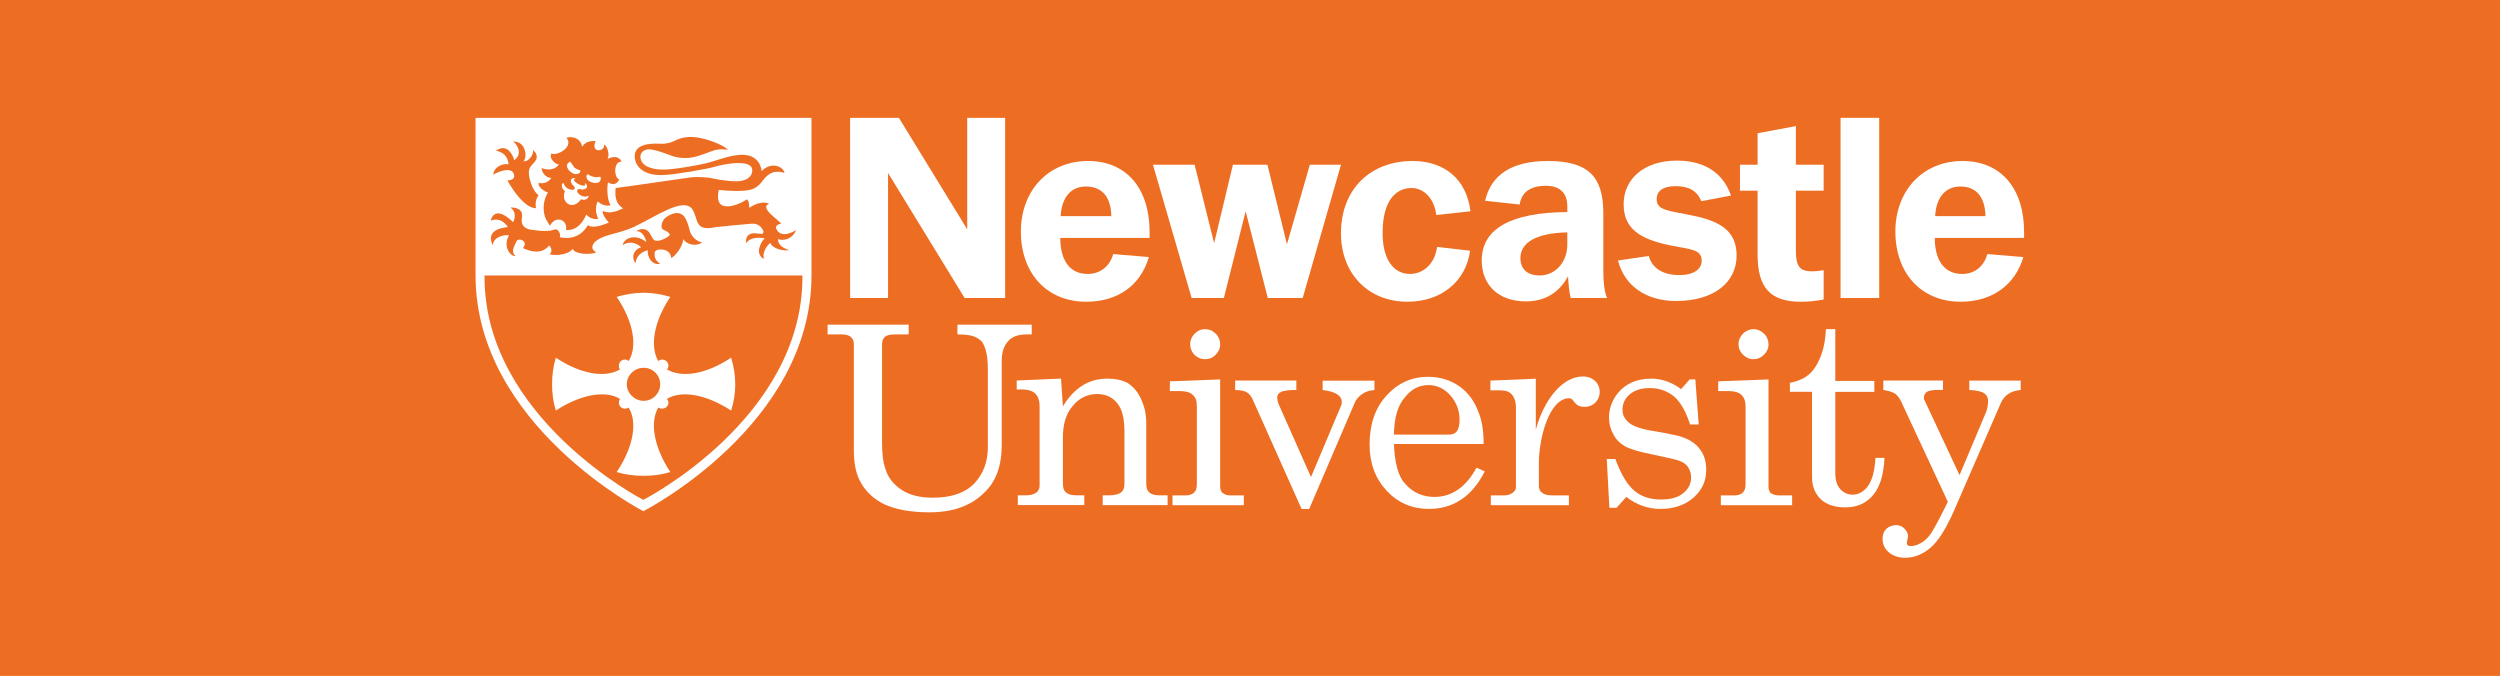 <?xml version="1.0" encoding="UTF-8" standalone="no"?>
<!-- Created with Inkscape (http://www.inkscape.org/) -->

<svg
   xmlns:dc="http://purl.org/dc/elements/1.1/"
   xmlns:cc="http://creativecommons.org/ns#"
   xmlns:rdf="http://www.w3.org/1999/02/22-rdf-syntax-ns#"
   xmlns:svg="http://www.w3.org/2000/svg"
   xmlns="http://www.w3.org/2000/svg"
   xmlns:sodipodi="http://sodipodi.sourceforge.net/DTD/sodipodi-0.dtd"
   xmlns:inkscape="http://www.inkscape.org/namespaces/inkscape"
   width="66.086mm"
   height="17.868mm"
   viewBox="0 0 66.086 17.868"
   version="1.1"
   id="svg8"
   inkscape:version="0.92.2 (5c3e80d, 2017-08-06)"
   sodipodi:docname="201811_Logo_singleColourReversed.svg">
  <defs
     id="defs2">
    <pattern
       y="0"
       x="0"
       height="6"
       width="6"
       patternUnits="userSpaceOnUse"
       id="EMFhbasepattern" />
  </defs>
  <sodipodi:namedview
     id="base"
     pagecolor="#ffffff"
     bordercolor="#666666"
     borderopacity="1.0"
     inkscape:pageopacity="0.0"
     inkscape:pageshadow="2"
     inkscape:zoom="5.6"
     inkscape:cx="104.69668"
     inkscape:cy="27.890941"
     inkscape:document-units="mm"
     inkscape:current-layer="layer1"
     showgrid="false"
     fit-margin-top="0"
     fit-margin-left="0"
     fit-margin-right="0"
     fit-margin-bottom="0"
     inkscape:window-width="1920"
     inkscape:window-height="1057"
     inkscape:window-x="1912"
     inkscape:window-y="-8"
     inkscape:window-maximized="1" />
  <g
     inkscape:label="Layer 1"
     inkscape:groupmode="layer"
     id="layer1"
     transform="translate(-13.07,-20.459)">
    <path
       id="path13"
       d="M 13.07,38.327 H 79.156 V 20.459 H 13.07 Z"
       style="fill:#ed6e23;fill-opacity:1;fill-rule:evenodd;stroke:none;stroke-width:0.265"
       inkscape:connector-curvature="0" />
    <path
       id="path15"
       d="m 41.782,28.435 c -1.042,0 -1.726,-0.754 -1.726,-1.855 0,-1.081 0.724,-1.865 1.776,-1.865 1.002,0 1.627,0.704 1.627,1.885 v 0.149 h -2.361 c 0,0.615 0.268,0.952 0.724,0.952 0.327,0 0.585,-0.198 0.675,-0.526 l 0.943,0.079 c -0.218,0.744 -0.814,1.181 -1.657,1.181 z m 0.665,-2.262 c -0.01,-0.516 -0.248,-0.784 -0.675,-0.784 -0.387,0 -0.635,0.278 -0.665,0.784 z"
       style="fill:#ffffff;fill-opacity:1;fill-rule:evenodd;stroke:none;stroke-width:0.265"
       inkscape:connector-curvature="0" />
    <path
       id="path17"
       d="m 64.899,28.435 c -1.042,0 -1.726,-0.754 -1.726,-1.855 0,-1.081 0.724,-1.865 1.776,-1.865 1.002,0 1.627,0.704 1.627,1.885 v 0.149 h -2.361 c 0,0.615 0.268,0.952 0.724,0.952 0.327,0 0.575,-0.198 0.665,-0.526 l 0.952,0.079 c -0.218,0.744 -0.833,1.181 -1.657,1.181 z m 0.655,-2.262 c -0.01,-0.516 -0.248,-0.784 -0.665,-0.784 -0.387,0 -0.635,0.278 -0.665,0.784 z"
       style="fill:#ffffff;fill-opacity:1;fill-rule:evenodd;stroke:none;stroke-width:0.265"
       inkscape:connector-curvature="0" />
    <path
       id="path19"
       d="m 43.548,24.814 h 1.101 l 0.516,2.074 0.496,-2.074 h 0.913 l 0.516,2.103 0.605,-2.103 h 0.823 l -1.012,3.522 h -0.923 l -0.585,-2.292 -0.575,2.292 H 44.57 Z"
       style="fill:#ffffff;fill-opacity:1;fill-rule:evenodd;stroke:none;stroke-width:0.265"
       inkscape:connector-curvature="0" />
    <path
       id="path21"
       d="m 50.384,25.429 c -0.446,0 -0.754,0.377 -0.764,1.131 -0.02,0.754 0.288,1.141 0.724,1.141 0.337,0 0.655,-0.258 0.714,-0.714 l 0.873,0.099 c -0.109,0.814 -0.764,1.349 -1.657,1.349 -1.042,0 -1.776,-0.754 -1.756,-1.855 0.02,-1.131 0.784,-1.865 1.895,-1.865 0.853,0 1.429,0.496 1.528,1.329 l -0.903,0.099 c -0.06,-0.466 -0.347,-0.714 -0.655,-0.714 z"
       style="fill:#ffffff;fill-opacity:1;fill-rule:evenodd;stroke:none;stroke-width:0.265"
       inkscape:connector-curvature="0" />
    <path
       id="path23"
       d="m 54.521,27.761 c -0.238,0.437 -0.615,0.665 -1.111,0.665 -0.734,0 -1.171,-0.437 -1.171,-1.081 0,-0.833 0.754,-1.27 2.262,-1.28 v -0.149 c 0,-0.357 -0.198,-0.546 -0.566,-0.546 -0.407,0 -0.645,0.169 -0.694,0.496 l -0.913,-0.099 c 0.159,-0.694 0.714,-1.052 1.657,-1.052 1.062,0 1.468,0.407 1.468,1.379 v 1.558 c 0,0.288 0.03,0.526 0.099,0.685 h -0.962 c -0.04,-0.159 -0.06,-0.367 -0.069,-0.575 z m -1.26,-0.476 c 0,0.288 0.189,0.456 0.506,0.456 0.417,0 0.734,-0.347 0.734,-0.823 v -0.317 c -0.823,0.02 -1.24,0.268 -1.24,0.685 z"
       style="fill:#ffffff;fill-opacity:1;fill-rule:evenodd;stroke:none;stroke-width:0.265"
       inkscape:connector-curvature="0" />
    <path
       id="path25"
       d="m 56.654,27.225 c 0.089,0.327 0.377,0.506 0.814,0.506 0.377,0 0.585,-0.159 0.585,-0.377 0,-0.308 -0.288,-0.298 -0.823,-0.407 -0.833,-0.169 -1.24,-0.456 -1.24,-1.091 0,-0.655 0.526,-1.151 1.409,-1.151 0.734,0 1.22,0.327 1.429,0.923 l -0.784,0.149 c -0.119,-0.278 -0.327,-0.397 -0.685,-0.397 -0.317,0 -0.496,0.119 -0.496,0.347 0,0.308 0.337,0.298 0.982,0.437 0.754,0.159 1.131,0.437 1.131,1.052 0,0.694 -0.585,1.2 -1.597,1.2 -0.804,0 -1.369,-0.407 -1.538,-1.071 z"
       style="fill:#ffffff;fill-opacity:1;fill-rule:evenodd;stroke:none;stroke-width:0.265"
       inkscape:connector-curvature="0" />
    <path
       id="path27"
       d="m 61.724,23.574 h 1.022 v 4.762 h -1.022 z"
       style="fill:#ffffff;fill-opacity:1;fill-rule:evenodd;stroke:none;stroke-width:0.265"
       inkscape:connector-curvature="0" />
    <path
       id="path29"
       d="m 41.167,31.203 c 0.139,-0.238 0.317,-0.427 0.506,-0.546 0.198,-0.129 0.427,-0.189 0.675,-0.189 0.208,0 0.397,0.04 0.536,0.119 0.149,0.099 0.268,0.238 0.347,0.417 0.089,0.189 0.139,0.397 0.139,0.625 v 1.597 c 0,0.119 0.02,0.198 0.079,0.248 0.05,0.05 0.139,0.079 0.268,0.079 h 0.218 v 0.258 h -1.716 v -0.258 h 0.169 c 0.149,0 0.258,-0.03 0.317,-0.079 0.06,-0.04 0.089,-0.119 0.089,-0.218 v -1.389 c 0,-0.308 -0.05,-0.536 -0.139,-0.675 -0.129,-0.208 -0.317,-0.317 -0.585,-0.317 -0.258,0 -0.476,0.109 -0.645,0.317 -0.179,0.208 -0.258,0.486 -0.258,0.823 v 1.21 c 0,0.119 0.02,0.198 0.079,0.248 0.05,0.05 0.139,0.079 0.268,0.079 h 0.218 v 0.258 h -1.756 v -0.258 h 0.228 c 0.109,0 0.198,-0.03 0.258,-0.069 0.06,-0.05 0.089,-0.109 0.089,-0.179 v -2.113 c 0,-0.149 -0.04,-0.248 -0.109,-0.327 -0.079,-0.069 -0.189,-0.109 -0.327,-0.109 h -0.169 v -0.238 l 1.171,-0.05 z"
       style="fill:#ffffff;fill-opacity:1;fill-rule:evenodd;stroke:none;stroke-width:0.265"
       inkscape:connector-curvature="0" />
    <path
       id="path31"
       d="m 43.995,30.539 1.329,-0.05 v 2.828 c 0,0.079 0.02,0.129 0.06,0.169 0.05,0.04 0.119,0.069 0.198,0.069 h 0.367 v 0.258 h -1.885 v -0.258 h 0.347 c 0.109,0 0.179,-0.03 0.228,-0.079 0.05,-0.05 0.069,-0.119 0.069,-0.218 v -2.064 c 0,-0.139 -0.03,-0.228 -0.109,-0.298 -0.069,-0.069 -0.189,-0.099 -0.337,-0.099 h -0.268 z m 0.923,-1.379 c 0.119,0 0.208,0.04 0.288,0.119 0.079,0.079 0.119,0.179 0.119,0.288 0,0.099 -0.04,0.189 -0.119,0.268 -0.069,0.079 -0.169,0.119 -0.288,0.119 -0.099,0 -0.198,-0.04 -0.278,-0.119 -0.069,-0.079 -0.109,-0.169 -0.109,-0.278 0,-0.099 0.04,-0.198 0.119,-0.278 0.079,-0.079 0.169,-0.119 0.268,-0.119 z"
       style="fill:#ffffff;fill-opacity:1;fill-rule:evenodd;stroke:none;stroke-width:0.265"
       inkscape:connector-curvature="0" />
    <path
       id="path33"
       d="m 58.49,30.539 1.329,-0.05 v 2.828 c 0,0.079 0.02,0.129 0.05,0.169 0.06,0.04 0.129,0.069 0.208,0.069 h 0.367 v 0.258 h -1.885 v -0.258 h 0.357 c 0.109,0 0.179,-0.03 0.228,-0.079 0.05,-0.05 0.069,-0.119 0.069,-0.218 v -2.064 c 0,-0.139 -0.04,-0.228 -0.109,-0.298 -0.079,-0.069 -0.189,-0.099 -0.337,-0.099 h -0.278 z m 0.933,-1.379 c 0.099,0 0.198,0.04 0.278,0.119 0.079,0.079 0.119,0.179 0.119,0.288 0,0.099 -0.04,0.189 -0.119,0.268 -0.079,0.079 -0.169,0.119 -0.278,0.119 -0.109,0 -0.198,-0.04 -0.278,-0.119 -0.079,-0.079 -0.119,-0.169 -0.119,-0.278 0,-0.099 0.04,-0.198 0.119,-0.278 0.079,-0.079 0.179,-0.119 0.278,-0.119 z"
       style="fill:#ffffff;fill-opacity:1;fill-rule:evenodd;stroke:none;stroke-width:0.265"
       inkscape:connector-curvature="0" />
    <path
       id="path35"
       d="m 45.721,30.519 h 1.617 v 0.248 c -0.218,0 -0.357,0.02 -0.417,0.06 -0.06,0.03 -0.089,0.079 -0.089,0.139 0,0.05 0.01,0.099 0.03,0.159 l 0.863,1.945 0.794,-1.885 c 0.02,-0.04 0.02,-0.069 0.02,-0.099 0,-0.169 -0.169,-0.278 -0.506,-0.317 v -0.248 h 1.369 v 0.248 c -0.139,0.01 -0.248,0.05 -0.327,0.109 -0.089,0.06 -0.159,0.139 -0.198,0.238 l -1.2,2.798 H 47.477 l -1.28,-2.867 c -0.04,-0.099 -0.099,-0.179 -0.169,-0.218 -0.069,-0.04 -0.169,-0.06 -0.308,-0.06 z"
       style="fill:#ffffff;fill-opacity:1;fill-rule:evenodd;stroke:none;stroke-width:0.265"
       inkscape:connector-curvature="0" />
    <path
       id="path37"
       d="m 52.289,32.196 h -2.371 c 0.02,0.496 0.109,0.853 0.298,1.052 0.198,0.228 0.456,0.347 0.774,0.347 0.456,0 0.833,-0.258 1.111,-0.774 l 0.218,0.099 c -0.337,0.665 -0.833,0.992 -1.478,0.992 -0.437,0 -0.814,-0.159 -1.111,-0.476 -0.298,-0.317 -0.456,-0.724 -0.456,-1.22 0,-0.546 0.149,-0.972 0.446,-1.3 0.298,-0.327 0.665,-0.496 1.101,-0.496 0.317,0 0.595,0.089 0.823,0.248 0.228,0.159 0.407,0.397 0.516,0.704 0.089,0.218 0.129,0.496 0.129,0.823 z m -2.371,-0.248 h 1.458 c 0.089,0 0.159,-0.03 0.198,-0.079 0.05,-0.069 0.079,-0.169 0.079,-0.308 0,-0.258 -0.089,-0.476 -0.248,-0.655 -0.159,-0.179 -0.357,-0.268 -0.575,-0.268 -0.248,0 -0.456,0.109 -0.625,0.327 -0.189,0.218 -0.278,0.536 -0.288,0.982 z"
       style="fill:#ffffff;fill-opacity:1;fill-rule:evenodd;stroke:none;stroke-width:0.265"
       inkscape:connector-curvature="0" />
    <path
       id="path39"
       d="m 55.771,32.592 c 0.149,0.407 0.317,0.685 0.506,0.843 0.189,0.159 0.427,0.228 0.704,0.228 0.248,0 0.446,-0.05 0.585,-0.169 0.139,-0.109 0.208,-0.248 0.208,-0.417 0,-0.099 -0.03,-0.189 -0.079,-0.268 -0.05,-0.069 -0.119,-0.129 -0.208,-0.159 -0.089,-0.04 -0.317,-0.089 -0.694,-0.169 -0.357,-0.069 -0.605,-0.139 -0.754,-0.218 -0.139,-0.079 -0.248,-0.179 -0.317,-0.317 -0.079,-0.139 -0.119,-0.288 -0.119,-0.446 0,-0.238 0.079,-0.456 0.238,-0.655 0.208,-0.248 0.496,-0.377 0.883,-0.377 0.278,0 0.546,0.099 0.784,0.278 l 0.228,-0.258 h 0.149 l 0.089,1.191 h -0.228 c -0.109,-0.337 -0.248,-0.585 -0.417,-0.734 -0.179,-0.149 -0.397,-0.228 -0.645,-0.228 -0.238,0 -0.407,0.06 -0.536,0.169 -0.129,0.109 -0.189,0.248 -0.189,0.407 0,0.139 0.06,0.248 0.179,0.347 0.109,0.089 0.337,0.169 0.675,0.218 0.387,0.069 0.645,0.119 0.764,0.169 0.189,0.069 0.337,0.179 0.437,0.317 0.109,0.149 0.159,0.327 0.159,0.536 0,0.288 -0.109,0.536 -0.337,0.734 -0.228,0.198 -0.516,0.298 -0.873,0.298 -0.327,0 -0.635,-0.109 -0.903,-0.317 l -0.258,0.288 H 55.613 l -0.069,-1.29 z"
       style="fill:#ffffff;fill-opacity:1;fill-rule:evenodd;stroke:none;stroke-width:0.265"
       inkscape:connector-curvature="0" />
    <path
       id="path41"
       d="m 62.855,30.519 h 1.577 v 0.248 h -0.149 c -0.129,0 -0.228,0.02 -0.278,0.05 -0.05,0.04 -0.079,0.089 -0.079,0.159 0,0.03 0.01,0.06 0.03,0.089 l 0.913,1.954 0.685,-1.627 c 0.05,-0.109 0.069,-0.228 0.069,-0.337 0,-0.079 -0.03,-0.149 -0.099,-0.198 -0.069,-0.05 -0.198,-0.079 -0.397,-0.089 v -0.248 h 1.359 v 0.248 c -0.258,0.02 -0.437,0.139 -0.526,0.347 l -1.23,2.828 c -0.208,0.476 -0.417,0.814 -0.625,0.992 -0.208,0.179 -0.437,0.268 -0.675,0.268 -0.179,0 -0.317,-0.05 -0.437,-0.149 -0.099,-0.089 -0.159,-0.208 -0.159,-0.347 0,-0.109 0.03,-0.198 0.099,-0.268 0.069,-0.06 0.159,-0.099 0.258,-0.099 0.089,0 0.159,0.03 0.218,0.089 0.06,0.06 0.099,0.129 0.099,0.208 0,0.02 -0.01,0.06 -0.02,0.099 -0.01,0.04 -0.01,0.06 -0.01,0.079 0,0.06 0.03,0.079 0.109,0.079 0.069,0 0.159,-0.02 0.258,-0.079 0.099,-0.05 0.189,-0.139 0.278,-0.268 0.079,-0.119 0.228,-0.397 0.437,-0.823 L 63.322,31.065 c -0.05,-0.099 -0.099,-0.159 -0.169,-0.208 -0.069,-0.04 -0.169,-0.069 -0.298,-0.089 z"
       style="fill:#ffffff;fill-opacity:1;fill-rule:evenodd;stroke:none;stroke-width:0.265"
       inkscape:connector-curvature="0" />
    <path
       id="path43"
       d="m 35.542,23.574 h 1.29 l 1.806,2.947 v -2.947 h 1.002 v 4.762 h -1.071 l -2.024,-3.304 v 3.304 h -1.002 z"
       style="fill:#ffffff;fill-opacity:1;fill-rule:evenodd;stroke:none;stroke-width:0.265"
       inkscape:connector-curvature="0" />
    <path
       id="path45"
       d="m 34.947,29.041 h 2.143 v 0.258 h -0.357 c -0.129,0 -0.218,0.02 -0.268,0.06 -0.05,0.05 -0.079,0.109 -0.079,0.198 v 2.609 c 0,0.298 0.03,0.536 0.089,0.685 0.069,0.238 0.218,0.417 0.427,0.556 0.208,0.139 0.486,0.208 0.823,0.208 0.486,0 0.843,-0.119 1.091,-0.367 0.238,-0.248 0.367,-0.566 0.367,-0.972 v -2.054 c 0,-0.218 -0.02,-0.377 -0.05,-0.486 -0.03,-0.109 -0.069,-0.198 -0.119,-0.258 -0.06,-0.06 -0.129,-0.099 -0.208,-0.129 -0.089,-0.03 -0.228,-0.05 -0.427,-0.05 V 29.041 h 1.964 v 0.258 H 40.205 c -0.218,0 -0.387,0.06 -0.486,0.179 -0.109,0.119 -0.169,0.288 -0.169,0.516 v 2.232 c 0,0.556 -0.159,0.982 -0.476,1.27 -0.347,0.337 -0.823,0.506 -1.429,0.506 -0.516,0 -0.913,-0.079 -1.21,-0.218 -0.298,-0.149 -0.506,-0.357 -0.645,-0.635 -0.099,-0.198 -0.149,-0.466 -0.149,-0.784 v -2.808 c 0,-0.079 -0.02,-0.139 -0.079,-0.189 -0.05,-0.05 -0.139,-0.069 -0.248,-0.069 h -0.367 z"
       style="fill:#ffffff;fill-opacity:1;fill-rule:evenodd;stroke:none;stroke-width:0.265"
       inkscape:connector-curvature="0" />
    <path
       id="path47"
       d="m 61.278,27.602 c -0.119,0.02 -0.218,0.03 -0.308,0.03 -0.347,0 -0.427,-0.159 -0.427,-0.556 v -1.577 h 0.734 v -0.685 h -0.734 v -1.022 l -1.012,0.189 v 0.833 H 59.065 v 0.685 h 0.466 v 1.687 c 0,0.873 0.327,1.25 1.151,1.25 0.189,0 0.387,-0.02 0.595,-0.06 z"
       style="fill:#ffffff;fill-opacity:1;fill-rule:evenodd;stroke:none;stroke-width:0.265"
       inkscape:connector-curvature="0" />
    <path
       id="path49"
       d="m 62.647,32.563 c -0.02,0.347 -0.089,0.595 -0.198,0.744 -0.109,0.149 -0.248,0.228 -0.407,0.228 -0.129,0 -0.238,-0.05 -0.327,-0.149 C 61.625,33.287 61.585,33.148 61.585,32.96 v -2.143 h 1.032 V 30.529 H 61.585 v -1.369 h -0.248 c -0.02,0.466 -0.139,0.823 -0.337,1.081 -0.139,0.179 -0.347,0.288 -0.615,0.337 v 0.238 h 0.585 v 2.242 c 0,0.248 0.069,0.437 0.228,0.595 0.159,0.149 0.377,0.218 0.655,0.218 0.298,0 0.536,-0.099 0.724,-0.317 0.189,-0.218 0.288,-0.546 0.308,-0.992 z"
       style="fill:#ffffff;fill-opacity:1;fill-rule:evenodd;stroke:none;stroke-width:0.265"
       inkscape:connector-curvature="0" />
    <path
       id="path51"
       d="m 54.918,30.41 c -0.575,0 -1.052,0.665 -1.25,1.409 v -1.349 l -1.2,0.05 v 0.258 h 0.278 c 0.129,0 0.228,0.04 0.288,0.109 0.069,0.079 0.109,0.189 0.109,0.347 v 2.103 c 0,0.06 -0.03,0.109 -0.089,0.149 -0.06,0.05 -0.139,0.069 -0.248,0.069 h -0.327 v 0.258 h 2.064 v -0.258 h -0.417 c -0.139,0 -0.238,-0.02 -0.288,-0.069 -0.06,-0.04 -0.089,-0.099 -0.089,-0.179 v -0.605 c 0,-0.645 0.268,-1.716 0.804,-1.716 0.139,0 0.109,0.228 0.407,0.228 0.228,0 0.397,-0.169 0.397,-0.397 0,-0.248 -0.208,-0.407 -0.437,-0.407 z"
       style="fill:#ffffff;fill-opacity:1;fill-rule:evenodd;stroke:none;stroke-width:0.265"
       inkscape:connector-curvature="0" />
    <path
       id="path53"
       d="m 32.506,30.618 c 0,-0.238 -0.04,-0.476 -0.109,-0.704 -0.655,0.437 -1.31,0.546 -1.697,0.308 0.02,-0.02 0.04,-0.06 0.04,-0.099 0,-0.089 -0.079,-0.159 -0.169,-0.159 -0.03,0 -0.069,0.01 -0.099,0.04 -0.228,-0.387 -0.119,-1.042 0.317,-1.697 -0.228,-0.069 -0.466,-0.109 -0.704,-0.109 -0.238,0 -0.486,0.04 -0.714,0.109 0.446,0.655 0.556,1.31 0.317,1.697 -0.03,-0.03 -0.06,-0.04 -0.099,-0.04 -0.089,0 -0.159,0.069 -0.159,0.159 0,0.04 0.01,0.079 0.03,0.099 -0.387,0.238 -1.042,0.129 -1.697,-0.308 -0.069,0.228 -0.099,0.466 -0.099,0.704 0,0.238 0.03,0.476 0.099,0.694 0.655,-0.427 1.31,-0.546 1.697,-0.308 -0.02,0.03 -0.03,0.06 -0.03,0.099 0,0.089 0.069,0.159 0.159,0.159 0.04,0 0.069,-0.01 0.099,-0.03 0.238,0.387 0.129,1.042 -0.317,1.706 0.228,0.069 0.476,0.099 0.714,0.099 0.238,0 0.476,-0.03 0.704,-0.099 -0.437,-0.665 -0.546,-1.32 -0.317,-1.706 0.03,0.02 0.069,0.03 0.099,0.03 0.089,0 0.169,-0.069 0.169,-0.159 0,-0.04 -0.02,-0.069 -0.04,-0.099 0.387,-0.238 1.042,-0.119 1.697,0.308 0.069,-0.218 0.109,-0.456 0.109,-0.694 z m -2.421,0.437 c -0.238,0 -0.446,-0.198 -0.446,-0.437 0,-0.248 0.208,-0.437 0.446,-0.437 0.238,0 0.437,0.189 0.437,0.437 0,0.238 -0.198,0.437 -0.437,0.437 z"
       style="fill:#ffffff;fill-opacity:1;fill-rule:evenodd;stroke:none;stroke-width:0.265"
       inkscape:connector-curvature="0" />
    <path
       id="path55"
       d="m 28.002,25.509 c -0.089,0.268 0.099,0.347 0.099,0.347 0,0 0.169,0.099 0.327,-0.129 0.139,0.05 0.208,-0.05 0.198,-0.089 -0.05,0.01 -0.089,0.04 -0.198,-0.01 -0.099,-0.06 -0.109,-0.119 -0.099,-0.139 0.02,-0.05 0.089,-0.03 0.139,-0.02 0.05,0 0.109,-0.03 0.119,-0.06 0.01,-0.05 -0.02,-0.099 -0.06,-0.109 0.06,0.119 -0.119,0.05 -0.159,0.03 -0.04,-0.02 -0.208,-0.129 -0.079,-0.149 -0.03,-0.02 -0.089,-0.02 -0.119,0.02 -0.02,0.03 -0.01,0.089 0.02,0.129 0.04,0.04 0.089,0.079 0.069,0.119 -0.01,0.02 -0.05,0.05 -0.169,0 -0.099,-0.05 -0.109,-0.119 -0.129,-0.159 -0.04,0.02 -0.079,0.129 0.04,0.218 z"
       style="fill:#ffffff;fill-opacity:1;fill-rule:evenodd;stroke:none;stroke-width:0.265"
       inkscape:connector-curvature="0" />
    <path
       id="path57"
       d="m 28.409,24.963 c -0.03,-0.01 -0.099,-0.03 -0.149,-0.069 -0.06,-0.069 -0.069,-0.109 -0.109,-0.149 -0.01,-0.03 -0.05,0.01 -0.069,0.03 -0.05,0.05 -0.02,0.149 0.06,0.218 0.159,0.139 0.288,0.04 0.268,-0.03 z"
       style="fill:#ffffff;fill-opacity:1;fill-rule:evenodd;stroke:none;stroke-width:0.265"
       inkscape:connector-curvature="0" />
    <path
       id="path59"
       d="m 28.756,25.29 c 0.099,0.02 0.179,-0.01 0.189,-0.079 0.01,-0.02 0.01,-0.079 -0.01,-0.079 -0.06,0 -0.089,0.03 -0.179,0 -0.05,-0.01 -0.129,-0.05 -0.149,-0.069 -0.06,0.03 -0.06,0.189 0.149,0.228 z"
       style="fill:#ffffff;fill-opacity:1;fill-rule:evenodd;stroke:none;stroke-width:0.265"
       inkscape:connector-curvature="0" />
    <path
       id="path61"
       d="m 25.641,23.574 c 0,0 0,2.808 0,4.167 0,3.949 4.435,6.231 4.435,6.231 0,0 4.445,-2.262 4.445,-6.231 0,-1.359 0,-4.167 0,-4.167 z m 1.667,1.716 c 0.06,0.03 0.248,0.02 0.337,-0.129 -0.169,0 -0.258,-0.169 -0.258,-0.258 0.119,0.04 0.327,0.089 0.466,-0.109 -0.04,0.05 -0.288,-0.119 -0.208,-0.278 0.149,0.079 0.605,-0.179 0.397,-0.417 0.198,-0.05 0.377,0.03 0.417,0.238 0.109,-0.169 0.278,-0.149 0.357,-0.149 -0.03,0.06 -0.069,0.208 0.04,0.238 0.079,0.02 0.189,-0.02 0.189,-0.149 0.089,0.05 0.149,0.308 0.079,0.387 0,0 0.268,-0.159 0.377,0.069 -0.228,-0.01 -0.198,0.446 -0.06,0.466 -0.079,0.179 -0.228,0.129 -0.298,0.079 -0.03,0.119 -0.03,0.466 0.069,0.605 -0.079,0.03 -0.228,0.01 -0.337,-0.099 -0.05,0.069 -0.089,0.268 0.01,0.456 -0.079,0.02 -0.208,0.01 -0.317,-0.109 -0.069,0.159 -0.228,0.437 -0.536,0.407 0.05,-0.278 -0.278,-0.397 -0.427,-0.109 l -0.069,-0.119 c -0.099,-0.129 -0.159,-0.476 0.02,-0.764 -0.06,-0.01 -0.278,-0.129 -0.248,-0.258 z m -1.131,-0.843 c 0.258,-0.198 0.437,0.05 0.486,0.248 0.268,-0.198 0.02,-0.476 -0.03,-0.496 0,0 0.218,-0.02 0.298,0.198 0.079,0.198 -0.02,0.327 -0.02,0.327 0,0 0.069,0 0.109,-0.03 0.149,-0.109 0.149,-0.248 0.139,-0.268 0,0 0.109,0.069 0.099,0.198 -0.01,0.089 -0.099,0.159 -0.139,0.208 -0.04,0.05 -0.129,0.149 -0.01,0.476 0.05,0.159 0.139,0.278 0.198,0.308 -0.04,0.069 -0.099,0.149 -0.069,0.347 -0.347,0 -0.724,-0.675 -0.754,-0.734 0.198,-0.01 0.189,-0.109 0.169,-0.169 -0.069,-0.228 -0.506,-0.02 -0.546,0.02 0.02,-0.218 0.258,-0.308 0.407,-0.278 -0.03,-0.337 -0.337,-0.357 -0.337,-0.357 z m 0.456,1.885 c 0,0 0.139,-0.228 -0.069,-0.387 0,0 0.238,-0.02 0.298,0.139 0.03,0.079 -0.03,0.208 0.02,0.308 0.04,0.089 0.149,0.139 0.298,0.149 0.456,0.06 0.476,-0.01 0.595,-0.02 0.099,0.04 0.119,0.189 0.089,0.208 0.476,0.099 0.675,-0.198 0.744,-0.317 0.159,0.109 0.476,-0.04 0.556,-0.069 -0.099,-0.109 -0.179,-0.238 -0.159,-0.308 0.208,0.099 0.427,-0.02 0.536,-0.069 -0.258,-0.159 -0.198,-0.446 -0.198,-0.536 0.258,-0.03 1.736,-0.248 1.954,-0.278 0.228,-0.03 0.466,0 0.546,0.01 0.089,0.02 0.417,0.089 0.685,0.089 0.258,0 0.367,-0.099 0.407,-0.189 0.169,-0.446 -0.724,-0.268 -0.962,-0.198 -0.179,0.06 -1.062,0.208 -1.31,0.218 -0.585,0.05 -0.823,-0.238 -0.814,-0.506 0.01,-0.278 0.327,-0.337 0.685,-0.317 0.357,0.01 0.377,-0.159 0.744,-0.179 0.387,-0.02 0.952,0.228 1.032,0.337 -0.248,-0.03 -0.357,0.01 -0.486,0.06 -0.139,0.05 -0.397,0.159 -0.615,0.159 -0.069,0 -0.218,0 -0.357,-0.05 -0.198,-0.069 -0.456,-0.179 -0.635,-0.179 -0.109,0 -0.228,0.069 -0.218,0.218 0.03,0.258 0.367,0.317 0.605,0.317 0.228,0 0.585,-0.06 0.952,-0.129 0.387,-0.069 0.665,-0.218 1.032,-0.258 0.595,-0.06 0.615,0.427 0.615,0.427 0.248,-0.258 0.575,-0.129 0.605,0.05 0,0 -0.198,-0.079 -0.367,0.01 -0.208,0.109 -0.208,0.288 -0.456,0.407 -0.248,0.109 -0.913,0.03 -0.913,0.03 0,0 -0.109,0.387 0.149,0.427 0.268,0.05 0.595,-0.179 0.595,-0.179 0.06,0.05 0.06,0.189 0.06,0.228 0.198,-0.149 0.427,-0.169 0.526,-0.109 -0.278,0.099 0.268,0.437 0.317,0.526 0,0 -0.198,0.03 -0.119,0.149 0.01,0.03 0.119,0.258 0.516,0.02 -0.109,0.258 -0.357,0.288 -0.476,0.238 0,0 -0.05,0.179 0.298,0.298 -0.337,0.02 -0.486,-0.129 -0.506,-0.198 0,0 -0.228,0.179 -0.169,0.427 -0.258,-0.139 -0.069,-0.466 0.02,-0.546 -0.099,-0.02 -0.387,-0.05 -0.486,0.129 0,0 -0.04,-0.169 0.089,-0.238 0.079,-0.05 0.238,-0.01 0.317,-0.01 0.04,0 0.06,-0.03 0.04,-0.089 -0.01,-0.01 -0.069,-0.198 -0.317,-0.179 -0.248,0.02 -0.655,0.06 -0.933,0.089 -0.119,0.02 -0.308,0.069 -0.427,-0.04 -0.109,-0.119 -0.089,-0.278 -0.198,-0.437 -0.238,-0.317 -0.943,0.189 -1.528,0.466 -0.317,0.149 -0.625,0.189 -0.814,0.268 -0.169,0.069 -0.298,0.159 -0.298,0.278 0,0.079 0.099,0.129 0.099,0.129 -0.089,0.069 -0.566,0.069 -0.615,-0.089 -0.149,0.189 -0.546,0.179 -0.615,0.139 0.119,-0.099 -0.01,-0.228 -0.01,-0.228 -0.079,0.099 -0.268,0.268 -0.694,0.069 0,0 0.139,-0.159 -0.05,-0.218 -0.06,-0.02 -0.119,0.01 -0.129,0.06 -0.02,0.06 -0.169,0.248 -0.01,0.367 -0.149,0.02 -0.347,-0.258 -0.179,-0.546 -0.06,-0.02 -0.417,0.01 -0.427,0.268 -0.189,-0.387 0.189,-0.466 0.397,-0.486 0,0 -0.159,-0.288 -0.456,-0.169 0.099,-0.347 0.397,-0.159 0.595,0.04 z m 3.889,1.101 c -0.228,0.05 -0.357,-0.218 -0.327,-0.357 0,0 -0.298,0.05 -0.327,0.347 -0.159,-0.248 0.05,-0.407 0.149,-0.427 0,0 -0.208,-0.228 -0.486,-0.06 0.02,-0.159 0.308,-0.327 0.625,-0.079 0,0 -0.06,-0.298 -0.268,-0.288 0,0 0.129,-0.089 0.248,-0.04 0.149,0.06 0.149,0.248 0.248,0.288 0.139,0.04 0.347,-0.099 0.367,-0.119 0.02,-0.02 0.04,-0.05 0,-0.079 -0.02,-0.02 -0.04,-0.04 -0.129,-0.079 -0.139,-0.06 -0.02,-0.268 0.01,-0.298 0.129,-0.119 0.357,-0.228 0.506,-0.079 0.099,0.099 0.159,0.367 0.169,0.407 0.01,0.04 0.099,0.258 0.327,0.298 -0.179,0.119 -0.417,0.05 -0.506,-0.089 0.01,0.169 -0.228,0.486 -0.317,0.496 0,0 0,-0.248 -0.327,-0.218 -0.06,0.01 -0.109,0.04 -0.109,0.079 0,0.069 -0.02,0.189 0.149,0.298 z m 3.76,0.347 c 0,3.75 -4.207,5.893 -4.207,5.893 0,0 -4.197,-2.163 -4.197,-5.893 v -0.04 h 8.403 z"
       style="fill:#ffffff;fill-opacity:1;fill-rule:evenodd;stroke:none;stroke-width:0.265"
       inkscape:connector-curvature="0" />
  </g>
</svg>
